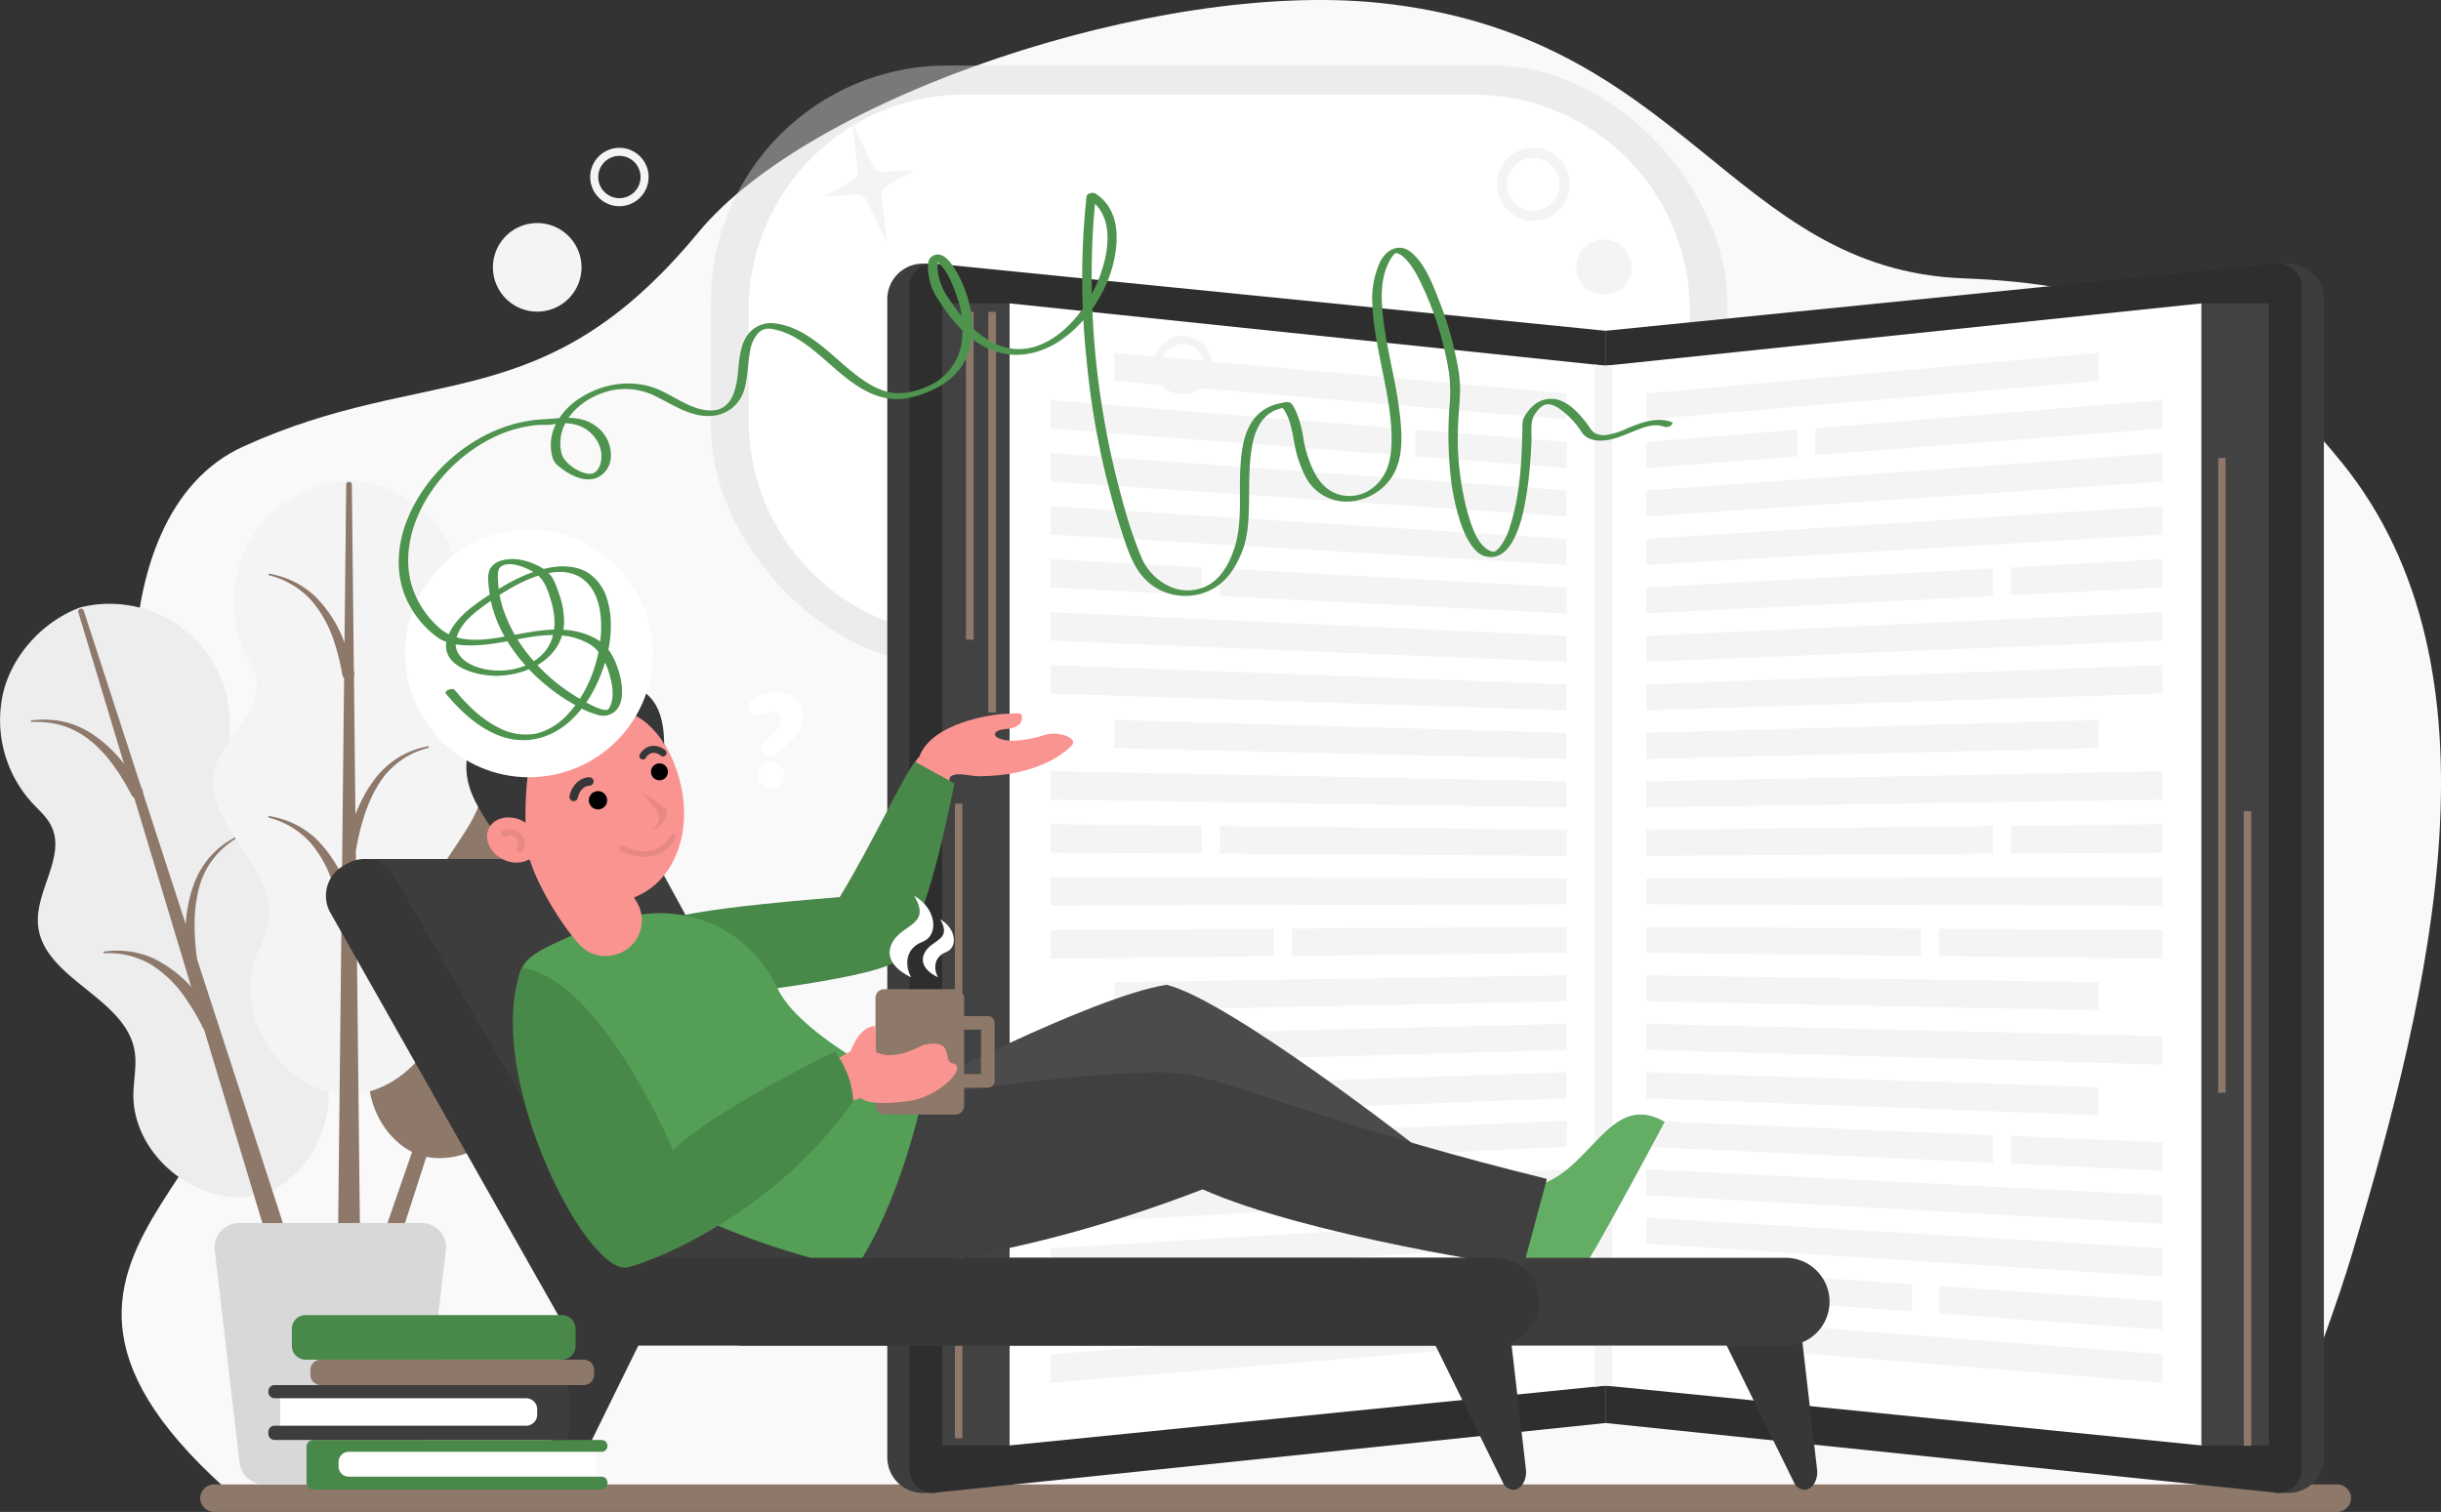 <svg xmlns="http://www.w3.org/2000/svg" width="694.842" height="430.508" viewBox="0 0 694.842 430.508">
  <rect x="0" y="0" width="694.842" height="430.508" fill="#333333" stroke="none"/>
  <g id="Group_286" data-name="Group 286" transform="translate(-84.97 -71.24)">
    <path id="Path_697" data-name="Path 697" d="M142.249,494.709c-79.78-71.982,33.593-92.1-5.138-152.918C111.179,301.07,104.983,217.851,147.66,198.4c52.634-23.988,85.308-7.348,129.569-60.974,31.937-38.694,130.566-71.763,193.443-65.4,87.466,8.856,100.474,76,166.8,78.477,40.669,1.518,74.725,11.668,107.727,52.612,47.4,58.806,25.3,149.724,2.879,224.827-8.255,27.646-25.012,67.418-25.012,67.418Z" transform="translate(6.521 0)" fill="#f9f9f9"/>
    <rect id="Rectangle_81" data-name="Rectangle 81" width="289.253" height="170.628" rx="67.168" transform="translate(287.384 89.894)" fill="#d8d8d8" opacity="0.42"/>
    <path id="Rectangle_82" data-name="Rectangle 82" d="M61.418,0H206.476a61.417,61.417,0,0,1,61.417,61.417v31.2a61.417,61.417,0,0,1-61.417,61.417H61.418A61.418,61.418,0,0,1,0,92.621v-31.2A61.418,61.418,0,0,1,61.418,0Z" transform="translate(298.064 98.189)" fill="#fff"/>
    <path id="Path_698" data-name="Path 698" d="M739.35,422.142h-604a4.037,4.037,0,0,1-4.141-3.924h0a4.037,4.037,0,0,1,4.141-3.924h604a4.037,4.037,0,0,1,4.141,3.924h0A4.037,4.037,0,0,1,739.35,422.142Z" transform="translate(10.731 79.605)" fill="#8d786a"/>
    <path id="Path_699" data-name="Path 699" d="M614.346,482.2h-3.607V132.162h3.607a10.121,10.121,0,0,1,10.121,10.121v329.8A10.121,10.121,0,0,1,614.346,482.2Z" transform="translate(122.004 14.137)" fill="#3d3d3d"/>
    <path id="Path_700" data-name="Path 700" d="M646.646,482.111,455.889,462.294V151.3l190.782-19.136a6.746,6.746,0,0,1,7.419,6.712V475.4A6.748,6.748,0,0,1,646.646,482.111Z" transform="translate(86.072 14.13)" fill="#2e2e2e"/>
    <path id="Path_701" data-name="Path 701" d="M625.585,141.356V466.543L457.885,449.7l-1.952-.195-.043-.005v-290.4l.043-.005,1.952-.2Z" transform="translate(86.072 16.27)" fill="#fff"/>
    <rect id="Rectangle_83" data-name="Rectangle 83" width="19.17" height="325.19" transform="translate(711.656 157.625)" fill="#424242"/>
    <rect id="Rectangle_84" data-name="Rectangle 84" width="2.121" height="180.731" transform="translate(716.391 201.64)" fill="#8d786a"/>
    <rect id="Rectangle_85" data-name="Rectangle 85" width="2.121" height="180.731" transform="translate(723.667 302.195)" fill="#8d786a"/>
    <g id="Group_255" data-name="Group 255" transform="translate(337.536 146.265)">
      <path id="Path_702" data-name="Path 702" d="M300.088,482.2H303.7V132.162h-3.607a10.121,10.121,0,0,0-10.121,10.121v329.8A10.121,10.121,0,0,0,300.088,482.2Z" transform="translate(-289.967 -132.128)" fill="#3d3d3d"/>
      <path id="Path_703" data-name="Path 703" d="M302.531,482.111l190.758-19.818V151.3L302.507,132.168a6.746,6.746,0,0,0-7.419,6.712V475.4A6.747,6.747,0,0,0,302.531,482.111Z" transform="translate(-288.779 -132.134)" fill="#2e2e2e"/>
      <path id="Path_704" data-name="Path 704" d="M487.919,159.106V449.5l-.041.005-3.154.314-166.5,16.719V141.356l166.636,17.431,3.016.315Z" transform="translate(-283.41 -129.994)" fill="#fff"/>
      <rect id="Rectangle_86" data-name="Rectangle 86" width="19.17" height="325.19" transform="translate(34.815 336.55) rotate(180)" fill="#424242"/>
      <rect id="Rectangle_87" data-name="Rectangle 87" width="2.121" height="180.731" transform="translate(19.257 153.789)" fill="#8d786a"/>
      <rect id="Rectangle_88" data-name="Rectangle 88" width="2.205" height="93.335" transform="translate(22.401 13.787)" fill="#8d786a"/>
      <rect id="Rectangle_89" data-name="Rectangle 89" width="2.205" height="114.062" transform="translate(28.756 13.787)" fill="#8d786a"/>
    </g>
    <path id="Path_705" data-name="Path 705" d="M458.471,155.613V446.421l-1.953-.194-3.154.314V155.5h.138l3.016.315Z" transform="translate(85.486 19.553)" fill="#f4f4f4"/>
    <g id="Group_256" data-name="Group 256" transform="translate(384.04 171.686)">
      <path id="Path_706" data-name="Path 706" d="M471.159,171.778l-128.768-10.99v-8.02l128.768,11.6Z" transform="translate(-324.305 -152.768)" fill="#f4f4f4"/>
      <path id="Path_707" data-name="Path 707" d="M474.566,194.008l-146.854-9.954v-8.105L474.566,186.6Z" transform="translate(-327.712 -147.389)" fill="#f4f4f4"/>
      <path id="Path_708" data-name="Path 708" d="M474.566,204.97l-146.854-8.665V188.2l146.854,9.357Z" transform="translate(-327.712 -144.546)" fill="#f4f4f4"/>
      <path id="Path_709" data-name="Path 709" d="M426.473,179.364,327.712,171.8V163.7l98.762,8.027Z" transform="translate(-327.712 -150.232)" fill="#f4f4f4"/>
      <path id="Path_710" data-name="Path 710" d="M455.067,181.461l-43.026-3.295v-7.616l43.026,3.5Z" transform="translate(-308.143 -148.641)" fill="#f4f4f4"/>
      <path id="Path_711" data-name="Path 711" d="M474.566,226.894l-146.854-6.086V212.7l146.854,6.778Z" transform="translate(-327.712 -138.86)" fill="#f4f4f4"/>
      <path id="Path_712" data-name="Path 712" d="M474.566,237.856l-146.854-4.8v-8.105l146.854,5.489Z" transform="translate(-327.712 -136.017)" fill="#f4f4f4"/>
      <path id="Path_713" data-name="Path 713" d="M474.566,259.78l-146.854-2.218v-8.105l146.854,2.91Z" transform="translate(-327.712 -130.331)" fill="#f4f4f4"/>
      <path id="Path_714" data-name="Path 714" d="M471.159,248.721l-128.768-3.075v-8.02l128.768,3.683Z" transform="translate(-324.305 -133.077)" fill="#f4f4f4"/>
      <path id="Path_715" data-name="Path 715" d="M474.566,315.257l-146.854,4.229v-8.105l146.854-3.538Z" transform="translate(-327.712 -116.783)" fill="#f4f4f4"/>
      <path id="Path_716" data-name="Path 716" d="M474.566,360.076l-146.854,9.387v-8.106l146.854-8.695Z" transform="translate(-327.712 -106.382)" fill="#f4f4f4"/>
      <path id="Path_717" data-name="Path 717" d="M474.566,382.486,327.712,394.451v-8.105l146.854-11.274Z" transform="translate(-327.712 -101.182)" fill="#f4f4f4"/>
      <path id="Path_718" data-name="Path 718" d="M474.566,348.871l-146.854,8.1v-8.106l146.854-7.405Z" transform="translate(-327.712 -108.982)" fill="#f4f4f4"/>
      <path id="Path_719" data-name="Path 719" d="M471.159,304.052l-128.768,2.577v-8.02l128.768-1.971Z" transform="translate(-324.305 -119.383)" fill="#f4f4f4"/>
      <path id="Path_720" data-name="Path 720" d="M471.159,326.461,342.392,331.3v-8.02l128.768-4.232Z" transform="translate(-324.305 -114.182)" fill="#f4f4f4"/>
      <path id="Path_721" data-name="Path 721" d="M366.8,210.477l98.762,4.96v-7.413L366.8,202.6Z" transform="translate(-318.641 -141.204)" fill="#f4f4f4"/>
      <path id="Path_722" data-name="Path 722" d="M327.712,208.557l43.026,2.161v-7.9l-43.026-2.364Z" transform="translate(-327.712 -141.703)" fill="#f4f4f4"/>
      <path id="Path_723" data-name="Path 723" d="M474.566,281.7l-146.854.362V273.96l146.854.331Z" transform="translate(-327.712 -124.645)" fill="#f4f4f4"/>
      <path id="Path_724" data-name="Path 724" d="M366.8,270.018l98.762.624V263.23L366.8,262.14Z" transform="translate(-318.641 -127.388)" fill="#f4f4f4"/>
      <path id="Path_725" data-name="Path 725" d="M327.712,269.814l43.026.272v-7.9l-43.026-.475Z" transform="translate(-327.712 -127.488)" fill="#f4f4f4"/>
      <path id="Path_726" data-name="Path 726" d="M366.8,342.242l98.762-4.579v-7.413L366.8,334.364Z" transform="translate(-318.641 -111.583)" fill="#f4f4f4"/>
      <path id="Path_727" data-name="Path 727" d="M327.712,343.66l43.026-1.995v-7.9l-43.026,1.792Z" transform="translate(-327.712 -110.768)" fill="#f4f4f4"/>
      <path id="Path_728" data-name="Path 728" d="M383.419,293.726l78.29-.88v-7.413l-78.29.511Z" transform="translate(-314.785 -121.983)" fill="#f4f4f4"/>
      <path id="Path_729" data-name="Path 729" d="M327.712,294.395l63.5-.713v-7.807l-63.5.414Z" transform="translate(-327.712 -121.88)" fill="#f4f4f4"/>
      <path id="Path_730" data-name="Path 730" d="M385.5,376.815l78.29-5.692v-7.4l-78.29,5.322Z" transform="translate(-314.302 -103.816)" fill="#f4f4f4"/>
      <path id="Path_731" data-name="Path 731" d="M327.712,380.89l63.5-4.617v-7.806l-63.5,4.318Z" transform="translate(-327.712 -102.715)" fill="#f4f4f4"/>
    </g>
    <g id="Group_257" data-name="Group 257" transform="translate(550.974 171.686)">
      <path id="Path_732" data-name="Path 732" d="M465.344,171.778l128.768-10.99v-8.02l-128.768,11.6Z" transform="translate(-462.709 -152.768)" fill="#f4f4f4"/>
      <path id="Path_733" data-name="Path 733" d="M465.344,194.008,612.2,184.054v-8.105L465.344,186.6Z" transform="translate(-462.709 -147.389)" fill="#f4f4f4"/>
      <path id="Path_734" data-name="Path 734" d="M465.344,204.97,612.2,196.306V188.2l-146.854,9.357Z" transform="translate(-462.709 -144.546)" fill="#f4f4f4"/>
      <path id="Path_735" data-name="Path 735" d="M504.378,179.364,603.14,171.8V163.7l-98.762,8.027Z" transform="translate(-453.651 -150.232)" fill="#f4f4f4"/>
      <path id="Path_736" data-name="Path 736" d="M465.287,181.461l43.026-3.295v-7.616l-43.026,3.5Z" transform="translate(-462.722 -148.641)" fill="#f4f4f4"/>
      <path id="Path_737" data-name="Path 737" d="M465.344,226.894,612.2,220.808V212.7l-146.854,6.778Z" transform="translate(-462.709 -138.86)" fill="#f4f4f4"/>
      <path id="Path_738" data-name="Path 738" d="M465.344,237.856l146.854-4.8v-8.105l-146.854,5.489Z" transform="translate(-462.709 -136.017)" fill="#f4f4f4"/>
      <path id="Path_739" data-name="Path 739" d="M465.344,259.78,612.2,257.562v-8.105l-146.854,2.91Z" transform="translate(-462.709 -130.331)" fill="#f4f4f4"/>
      <path id="Path_740" data-name="Path 740" d="M465.344,248.721l128.768-3.075v-8.02l-128.768,3.683Z" transform="translate(-462.709 -133.077)" fill="#f4f4f4"/>
      <path id="Path_741" data-name="Path 741" d="M465.344,315.257,612.2,319.486v-8.105l-146.854-3.538Z" transform="translate(-462.709 -116.783)" fill="#f4f4f4"/>
      <path id="Path_742" data-name="Path 742" d="M465.344,360.076,612.2,369.463v-8.106l-146.854-8.695Z" transform="translate(-462.709 -106.382)" fill="#f4f4f4"/>
      <path id="Path_743" data-name="Path 743" d="M465.344,382.486,612.2,394.451v-8.105L465.344,375.072Z" transform="translate(-462.709 -101.182)" fill="#f4f4f4"/>
      <path id="Path_744" data-name="Path 744" d="M465.344,348.871l146.854,8.1v-8.106l-146.854-7.405Z" transform="translate(-462.709 -108.982)" fill="#f4f4f4"/>
      <path id="Path_745" data-name="Path 745" d="M465.344,304.052l128.768,2.577v-8.02l-128.768-1.971Z" transform="translate(-462.709 -119.383)" fill="#f4f4f4"/>
      <path id="Path_746" data-name="Path 746" d="M465.344,326.461,594.111,331.3v-8.02l-128.768-4.232Z" transform="translate(-462.709 -114.182)" fill="#f4f4f4"/>
      <path id="Path_747" data-name="Path 747" d="M564.048,210.477l-98.762,4.96v-7.413l98.762-5.425Z" transform="translate(-462.722 -141.204)" fill="#f4f4f4"/>
      <path id="Path_748" data-name="Path 748" d="M592.642,208.557l-43.026,2.161v-7.9l43.026-2.364Z" transform="translate(-443.153 -141.703)" fill="#f4f4f4"/>
      <path id="Path_749" data-name="Path 749" d="M465.344,281.7l146.854.362V273.96l-146.854.331Z" transform="translate(-462.709 -124.645)" fill="#f4f4f4"/>
      <path id="Path_750" data-name="Path 750" d="M564.048,270.018l-98.762.624V263.23l98.762-1.09Z" transform="translate(-462.722 -127.388)" fill="#f4f4f4"/>
      <path id="Path_751" data-name="Path 751" d="M592.642,269.814l-43.026.272v-7.9l43.026-.475Z" transform="translate(-443.153 -127.488)" fill="#f4f4f4"/>
      <path id="Path_752" data-name="Path 752" d="M564.048,342.242l-98.762-4.579v-7.413l98.762,4.113Z" transform="translate(-462.722 -111.583)" fill="#f4f4f4"/>
      <path id="Path_753" data-name="Path 753" d="M592.642,343.66l-43.026-1.995v-7.9l43.026,1.792Z" transform="translate(-443.153 -110.768)" fill="#f4f4f4"/>
      <path id="Path_754" data-name="Path 754" d="M543.577,293.726l-78.29-.88v-7.413l78.29.511Z" transform="translate(-462.722 -121.983)" fill="#f4f4f4"/>
      <path id="Path_755" data-name="Path 755" d="M596.5,294.395l-63.5-.713v-7.807l63.5.414Z" transform="translate(-447.009 -121.88)" fill="#f4f4f4"/>
      <path id="Path_756" data-name="Path 756" d="M541.5,376.815l-78.29-5.692v-7.4l78.29,5.322Z" transform="translate(-463.205 -103.816)" fill="#f4f4f4"/>
      <path id="Path_757" data-name="Path 757" d="M596.5,380.89,533,376.274v-7.806l63.5,4.318Z" transform="translate(-447.009 -102.715)" fill="#f4f4f4"/>
    </g>
    <path id="Path_758" data-name="Path 758" d="M166.4,324.479c-6.53-14.075,9.89-31.816,2.058-45.21-4.864-8.32-17.649-11.351-19.073-20.882-.424-2.84.336-5.7.737-8.546a34.277,34.277,0,0,0-42.346-38.02l0,0-.039.016a.259.259,0,0,0-.042.01v0c-10.463,3.931-19.245,13.453-21.831,24.324a34.9,34.9,0,0,0,8.2,31.224c1.952,2.107,4.207,4.025,5.479,6.6,4.265,8.64-4.506,18.423-3.757,28.03,1.206,15.468,24.812,20.678,27.476,35.964.7,4.031-.24,8.15-.322,12.242-.356,17.863,19.05,33.2,36.348,28.72l.886-.278c16.762-6.187,23.957-29.85,13.476-44.322C171.243,331.037,168.121,328.192,166.4,324.479Z" transform="translate(0 32.39)" fill="#ededed"/>
    <g id="Group_258" data-name="Group 258" transform="translate(93.762 244.558)">
      <path id="Path_759" data-name="Path 759" d="M104.612,212.469l67.9,208.858a3.189,3.189,0,1,1-6.065,1.971l-.021-.065L103.079,212.949a.8.8,0,0,1,1.533-.479Z" transform="translate(-89.567 -211.915)" fill="#8d786a"/>
      <path id="Path_760" data-name="Path 760" d="M109.049,291.217a25.161,25.161,0,0,1,14.4,2.079,36.009,36.009,0,0,1,11.56,9.292,70.179,70.179,0,0,1,5.842,7.961,2.167,2.167,0,1,1-3.759,2.146l0-.007a66.436,66.436,0,0,0-4.729-8.034,33.466,33.466,0,0,0-9.81-9.675,24.027,24.027,0,0,0-13.469-3.307.228.228,0,0,1-.233-.224A.232.232,0,0,1,109.049,291.217Z" transform="translate(-88.221 -193.569)" fill="#8d786a"/>
      <path id="Path_761" data-name="Path 761" d="M92.311,237.752c6.709-.695,12.516.41,18.549,4.79,5.2,3.761,9.447,9.3,12.855,14.766a1.71,1.71,0,1,1-2.9,1.809c-.022-.036-.043-.073-.064-.11l0-.01c-2.8-5.377-6.423-10.982-11.081-14.932-5.379-4.58-10.8-6.027-17.323-5.858a.228.228,0,0,1-.031-.455Z" transform="translate(-92.106 -205.964)" fill="#8d786a"/>
      <path id="Path_762" data-name="Path 762" d="M142.049,265.229a23.047,23.047,0,0,0-10.564,14.815,40.823,40.823,0,0,0-1.051,9.237,71.774,71.774,0,0,0,.6,9.345v0a1.6,1.6,0,1,1-3.166.4c0-.037-.009-.078-.011-.113a74.359,74.359,0,0,1,.075-9.746,42.959,42.959,0,0,1,1.8-9.619,25.837,25.837,0,0,1,4.571-8.642,24.953,24.953,0,0,1,7.512-6.069.228.228,0,0,1,.234.391Z" transform="translate(-83.838 -199.641)" fill="#8d786a"/>
    </g>
    <path id="Path_763" data-name="Path 763" d="M180.16,319.915c5.41-11.111-7.4-25.482-.966-36.033,4-6.552,14.223-8.776,15.5-16.344.379-2.255-.184-4.546-.46-6.816a27.3,27.3,0,0,1,34.285-29.646l0,0,.031.014.033.009v0c8.273,3.286,15.125,11,17.022,19.694a27.793,27.793,0,0,1-6.993,24.741c-1.584,1.65-3.41,3.143-4.461,5.175-3.525,6.817,3.314,14.738,2.575,22.376-1.19,12.3-20.066,16.1-22.413,28.23-.62,3.2.07,6.493.074,9.753.017,14.23-15.664,26.153-29.372,22.33l-.7-.234c-13.256-5.177-18.634-24.127-10.072-35.494C176.2,325.065,178.732,322.846,180.16,319.915Z" transform="translate(19.755 36.876)" fill="#8d786a"/>
    <g id="Group_259" data-name="Group 259" transform="translate(190.121 268.225)">
      <path id="Path_764" data-name="Path 764" d="M227.633,231.554,170.456,396.861a2.54,2.54,0,0,0,4.8,1.661l.019-.053,53.571-166.509a.639.639,0,0,0-1.212-.405Z" transform="translate(-170.316 -231.124)" fill="#8d786a"/>
      <path id="Path_765" data-name="Path 765" d="M216.806,294.207a20.051,20.051,0,0,0-11.5,1.439,28.7,28.7,0,0,0-9.344,7.228,56,56,0,0,0-4.77,6.253,1.726,1.726,0,0,0,2.873,1.913,1.663,1.663,0,0,0,.087-.148l0-.006a52.843,52.843,0,0,1,3.885-6.328A26.649,26.649,0,0,1,206,297a19.132,19.132,0,0,1,10.774-2.432.181.181,0,0,0,.031-.361Z" transform="translate(-165.538 -216.545)" fill="#8d786a"/>
      <path id="Path_766" data-name="Path 766" d="M230.858,251.88a20,20,0,0,0-11.433,1.561c-5.835,2.718-10.36,8.148-13.864,13.545a1.362,1.362,0,1,0,2.336,1.4l0-.007c2.905-5.331,6.779-10.828,12.091-13.822a19.213,19.213,0,0,1,10.836-2.311.181.181,0,0,0,.031-.361Z" transform="translate(-162.189 -226.357)" fill="#8d786a"/>
      <path id="Path_767" data-name="Path 767" d="M188.168,273.049a19.26,19.26,0,0,1,5.353,5.173c2.808,4.1,3.568,9.206,3.537,14.153a56.835,56.835,0,0,1-.615,7.432v0a1.271,1.271,0,1,0,2.516.362c0-.03.007-.062.01-.091a59.531,59.531,0,0,0,.086-7.762c-.343-5.231-1.549-10.551-4.8-14.634a19.9,19.9,0,0,0-5.89-4.944.182.182,0,0,0-.193.308Z" transform="translate(-166.192 -221.472)" fill="#8d786a"/>
    </g>
    <path id="Path_768" data-name="Path 768" d="M195.266,307.323c-2.025-15.385,18.945-27.408,15.473-42.53-2.156-9.393-13.45-16.107-11.961-25.628.444-2.836,2.024-5.341,3.256-7.934a34.279,34.279,0,0,0-29.051-48.937v-.006l-.042,0-.043,0v.006c-11.16.625-22.386,7.087-28.1,16.691a34.9,34.9,0,0,0-1.507,32.246c1.232,2.593,2.813,5.1,3.256,7.934,1.49,9.521-9.8,16.235-11.961,25.628-3.472,15.122,17.5,27.146,15.473,42.53-.535,4.057-2.665,7.705-3.966,11.586-5.677,16.942,8.261,37.374,26.106,38.27h.928c17.846-.9,31.782-21.328,26.1-38.27C197.931,315.028,195.8,311.38,195.266,307.323Z" transform="translate(11.423 25.768)" fill="#f4f4f4"/>
    <g id="Group_260" data-name="Group 260" transform="translate(161.356 208.437)">
      <path id="Path_769" data-name="Path 769" d="M167.013,183.39,169.4,403a3.189,3.189,0,1,1-6.377.068V403l2.385-219.607a.8.8,0,0,1,1.605,0Z" transform="translate(-143.244 -182.597)" fill="#8d786a"/>
      <path id="Path_770" data-name="Path 770" d="M147.242,259.851a25.167,25.167,0,0,1,13.119,6.286,36.025,36.025,0,0,1,8.256,12.322,70.4,70.4,0,0,1,3.2,9.344,2.167,2.167,0,1,1-4.228.925v-.009a66.483,66.483,0,0,0-2.112-9.08A33.459,33.459,0,0,0,159,267.473a24.017,24.017,0,0,0-11.865-7.179.228.228,0,0,1,.106-.444Z" transform="translate(-146.969 -164.671)" fill="#8d786a"/>
      <path id="Path_771" data-name="Path 771" d="M147.242,203.836a25.093,25.093,0,0,1,13,6.405,35.726,35.726,0,0,1,8.058,12.322,69.728,69.728,0,0,1,3.072,9.32,1.71,1.71,0,0,1-3.311.859c-.011-.042-.02-.084-.027-.126l0-.01a66.776,66.776,0,0,0-2.236-9.1,33.7,33.7,0,0,0-6.669-12.165,24.132,24.132,0,0,0-11.987-7.06.228.228,0,0,1,.106-.442Z" transform="translate(-146.969 -177.67)" fill="#8d786a"/>
      <path id="Path_772" data-name="Path 772" d="M188.379,244.168a23.044,23.044,0,0,0-14.509,10.983c-3.138,5.186-4.9,11.633-5.984,17.6v0a1.6,1.6,0,0,1-3.141-.569c.006-.037.016-.076.025-.112,1.579-6.163,3.9-12.727,7.575-17.918a25.842,25.842,0,0,1,6.945-6.881,24.963,24.963,0,0,1,8.982-3.547.228.228,0,0,1,.107.442Z" transform="translate(-142.85 -168.413)" fill="#8d786a"/>
    </g>
    <path id="Vector_23" data-name="Vector 23" d="M193.585,353.885H141.378a6.954,6.954,0,0,0-6.773,7.864l7.036,60.3a6.9,6.9,0,0,0,6.771,6.187h38.136a6.9,6.9,0,0,0,6.773-6.187l7.036-60.3A6.954,6.954,0,0,0,193.585,353.885Z" transform="translate(11.506 65.588)" fill="#d8d8d8"/>
    <path id="Path_773" data-name="Path 773" d="M439.306,349.406c17-2.492,21.979-27.953,38.274-18.512-17.654,33.257-24.864,44.765-24.864,44.765-3.807-2.045-14.419-4.119-17.574-6.748Z" transform="translate(81.257 59.768)" fill="#64ad64"/>
    <path id="Path_774" data-name="Path 774" d="M478.775,371.763,504.2,423.5a3.514,3.514,0,0,0,3.019,2.207h0c2.241,0,3.952-2.76,3.6-5.81l-5.536-48.129Z" transform="translate(91.382 69.736)" fill="#373737"/>
    <path id="Path_775" data-name="Path 775" d="M555.763,386.937H259.021a12.506,12.506,0,0,1-12.505-12.505h0a12.506,12.506,0,0,1,12.505-12.505H555.763a12.5,12.5,0,0,1,12.505,12.505h0A12.506,12.506,0,0,1,555.763,386.937Z" transform="translate(37.487 67.454)" fill="#3d3d3d"/>
    <path id="Path_776" data-name="Path 776" d="M314.949,384.988,254.618,274.516a9.04,9.04,0,0,0-9.434-4.738H168.473L235.652,398.6h64.907a8.781,8.781,0,0,0,9.813.409l1.21-.738A10.033,10.033,0,0,0,314.949,384.988Z" transform="translate(19.377 46.042)" fill="#3d3d3d"/>
    <g id="Group_268" data-name="Group 268" transform="translate(271.928 274.349)">
      <g id="Group_263" data-name="Group 263" transform="translate(0 12.271)">
        <g id="Group_262" data-name="Group 262">
          <g id="Group_261" data-name="Group 261">
            <path id="Path_777" data-name="Path 777" d="M320.174,251.956l-8.706-5.9c-2.846,2.8-13.583,25.258-22.683,40.089-17.41,1.456-44.176,7.3-48.692,11.169,0,0-6.712,4.694-1.212,13.018,4.91,7.428,15.9,3.736,15.9,3.736s46.747-10.925,50.636-16.5C313.587,285.844,318.6,259.392,320.174,251.956Z" transform="translate(-236.716 -246.054)" fill="#fa9490"/>
          </g>
        </g>
      </g>
      <g id="Group_267" data-name="Group 267" transform="translate(74.753)">
        <g id="Group_266" data-name="Group 266">
          <g id="Group_265" data-name="Group 265">
            <g id="Group_264" data-name="Group 264">
              <path id="Path_778" data-name="Path 778" d="M314.568,254.019c-3.46.035-7.639-1.886-9.125,1.14l-8.054-6.793c3.736-9.955,21.928-12.01,23.345-12.062,3.684-.137,5.406-.429,5.667.075s1,3.817-4.359,4.187c-6.718.463-2.555,6.027,11.251,1.631,3.456-1.1,9.757.874,7.322,3.237C337.933,248.035,330.309,253.856,314.568,254.019Z" transform="translate(-297.389 -236.094)" fill="#fa9490"/>
            </g>
          </g>
        </g>
      </g>
    </g>
    <g id="Group_271" data-name="Group 271" transform="translate(271.382 288.171)">
      <g id="Group_270" data-name="Group 270">
        <g id="Group_269" data-name="Group 269">
          <path id="Path_779" data-name="Path 779" d="M321.559,253.446l-11.169-6.133c-2.846,2.8-12.4,23.707-21.5,38.537.684-.064-46.051,3.314-50.833,7.2,0,0-4.571,8.661.929,16.985,4.91,7.428,15.9,3.736,15.9,3.736s47.164-4.961,51.052-10.538C314.108,291.517,319.986,260.882,321.559,253.446Z" transform="translate(-236.273 -247.313)" fill="#488949"/>
        </g>
      </g>
    </g>
    <path id="Path_780" data-name="Path 780" d="M295.822,329.231s51.9-27.117,72.969-30.4c17.888,4.4,71.487,46.35,71.487,46.35l-147.368-.52Z" transform="translate(48.253 52.812)" fill="#4b4b4b"/>
    <path id="Path_781" data-name="Path 781" d="M278.77,329.433s83.872-14.117,101.9-9.381c18.614,4.892,45.461,15.983,99.658,29.363L473.557,374.6s-60.9-8.765-91.226-22.22c-59.77,23.039-99.319,22.6-99.319,22.6Z" transform="translate(44.971 57.511)" fill="#404040"/>
    <path id="Path_782" data-name="Path 782" d="M219.291,288.94c-11.065,5.034-17.555,7.343-13.3,20.765s7.376,53.834,94.593,73.914c13.1-19.082,19.293-49.294,19.293-49.294s-34.123-15.747-41.247-30.4-19.353-20.78-31.306-21.577C236.265,281.616,224.038,286.78,219.291,288.94Z" transform="translate(27.777 48.972)" fill="#549f55"/>
    <path id="Path_783" data-name="Path 783" d="M203.793,270.941c7.336,16.023,23.484,24.34,36.068,18.578s16.838-23.421,9.5-39.443S225.88,225.735,213.3,231.5,196.457,254.918,203.793,270.941Z" transform="translate(26.739 36.764)" fill="#fa9490"/>
    <path id="Path_784" data-name="Path 784" d="M235.88,251.537a2.408,2.408,0,1,0,.439-3.376A2.407,2.407,0,0,0,235.88,251.537Z" transform="translate(34.903 40.938)"/>
    <path id="Path_785" data-name="Path 785" d="M221.564,258.274a2.605,2.605,0,1,0,.473-3.653A2.606,2.606,0,0,0,221.564,258.274Z" transform="translate(31.571 42.428)"/>
    <path id="Path_786" data-name="Path 786" d="M232.975,254.065c3.376,2.4,7.589,5.3,7.589,5.3s.233,3.915-4.263,5.837c1.584-1.583,2.94-3.653,1.1-5.879S232.975,254.065,232.975,254.065Z" transform="translate(34.344 42.424)" fill="#e68884"/>
    <g id="Group_272" data-name="Group 272" transform="translate(247.069 292.552)">
      <path id="Path_787" data-name="Path 787" d="M217.79,257.685a1.212,1.212,0,0,1-.419-.054,1.235,1.235,0,0,1-.807-1.435c.361-1.8,1.965-5.133,5.576-5.325a1.2,1.2,0,0,1,1.263,1.275,1.224,1.224,0,0,1-1.156,1.125c-2.691.16-3.33,3.4-3.336,3.436A1.2,1.2,0,0,1,217.79,257.685Z" transform="translate(-216.538 -250.869)" fill="#373737"/>
    </g>
    <g id="Group_273" data-name="Group 273" transform="translate(266.969 283.589)">
      <path id="Path_788" data-name="Path 788" d="M233.74,247.518a1,1,0,0,1-.935-1.464,4.94,4.94,0,0,1,2.973-2.351,5.111,5.111,0,0,1,4.2,1.1,1.021,1.021,0,0,1,.354,1.246,1,1,0,0,1-1.5.4,3.259,3.259,0,0,0-2.6-.791,2.888,2.888,0,0,0-1.658,1.331A1,1,0,0,1,233.74,247.518Z" transform="translate(-232.69 -243.595)" fill="#373737"/>
    </g>
    <path id="Path_789" data-name="Path 789" d="M194.285,261.872c-6.3-15.478,8.452-26.525,8.452-26.525s-3.63-.148-4.31-5.2a13.369,13.369,0,0,0,8.4-.59c17.643-7.378,30.013-7.894,30.387-.208.133,2.735,11.9.283,11.8,18.731.007-1.3-5.571-8.3-9.612-8.856s.806,4.252-7.507,5.809c-8.389,1.571-14.7-.176-19.624,4.837-3.834,4.35-2.905,30.815-1.52,30.531C205.926,281.387,197.052,268.673,194.285,261.872Z" transform="translate(25.003 35.401)" fill="#373737"/>
    <g id="Group_275" data-name="Group 275" transform="translate(223.598 303.986)">
      <path id="Path_790" data-name="Path 790" d="M207.485,261.093c3.707,1.851,5.485,5.81,3.97,8.845s-5.748,3.993-9.455,2.141-5.485-5.81-3.971-8.845S203.778,259.241,207.485,261.093Z" transform="translate(-197.488 -260.15)" fill="#fa9490"/>
      <g id="Group_274" data-name="Group 274" transform="translate(3.991 3.328)">
        <path id="Path_791" data-name="Path 791" d="M206.615,269.338a.882.882,0,0,0,.261-.324,4.094,4.094,0,0,0-.679-4.985,4.371,4.371,0,0,0-4.952-.7.937.937,0,0,0-.466,1.127.907.907,0,0,0,1.3.482,2.584,2.584,0,0,1,2.882.419,2.306,2.306,0,0,1,.3,2.841.937.937,0,0,0,.285,1.173A.906.906,0,0,0,206.615,269.338Z" transform="translate(-200.728 -262.851)" fill="#e68884"/>
      </g>
    </g>
    <g id="Group_276" data-name="Group 276" transform="translate(261.288 308.836)">
      <path id="Path_792" data-name="Path 792" d="M232.945,270.279a18.224,18.224,0,0,1-4.374-1.469.832.832,0,0,1-.435-1.047.8.8,0,0,1,1.083-.419c3.405,1.613,6.407,1.973,8.918,1.071a8.359,8.359,0,0,0,4.428-3.867.8.8,0,0,1,1.453.673,9.843,9.843,0,0,1-5.31,4.692A10.817,10.817,0,0,1,232.945,270.279Z" transform="translate(-228.08 -264.086)" fill="#e68884"/>
    </g>
    <path id="Path_793" data-name="Path 793" d="M207.192,269.047c1.064,5.341,7.453,17.491,14.247,25.147a10.028,10.028,0,0,0,10.339,2.966c.131-.039.26-.078.387-.118a10.092,10.092,0,0,0,5.773-14.733,9.82,9.82,0,0,1-1.561-3.781C229.559,276.343,207.192,269.047,207.192,269.047Z" transform="translate(28.361 45.901)" fill="#fa9490"/>
    <path id="Path_794" data-name="Path 794" d="M227.763,402.089l-66.17-116.933a9.833,9.833,0,0,1,3.6-13.433l1.089-.63a9.832,9.832,0,0,1,13.432,3.6l65.323,113.142a9.833,9.833,0,0,1-3.6,13.432l-1.09.63C235.646,404.612,230.479,406.791,227.763,402.089Z" transform="translate(17.474 46.07)" fill="#373737"/>
    <path id="Path_795" data-name="Path 795" d="M480.7,386.937H226.623a12.506,12.506,0,0,1-12.505-12.505h0a12.5,12.5,0,0,1,12.505-12.505H480.7A12.5,12.5,0,0,1,493.2,374.431h0A12.506,12.506,0,0,1,480.7,386.937Z" transform="translate(29.969 67.454)" fill="#373737"/>
    <path id="Path_796" data-name="Path 796" d="M243.627,371.763,218.2,423.5a3.517,3.517,0,0,1-3.02,2.207h0c-2.241,0-3.952-2.76-3.6-5.81l5.536-48.129Z" transform="translate(29.369 69.736)" fill="#373737"/>
    <path id="Path_797" data-name="Path 797" d="M411.507,371.763,436.933,423.5a3.514,3.514,0,0,0,3.019,2.207h0c2.241,0,3.952-2.76,3.6-5.81l-5.536-48.129Z" transform="translate(75.773 69.736)" fill="#373737"/>
    <g id="Group_278" data-name="Group 278" transform="translate(334.179 352.901)">
      <g id="Group_277" data-name="Group 277" transform="translate(23.303 7.646)">
        <path id="Path_798" data-name="Path 798" d="M314.822,326.456H308.1a1.942,1.942,0,0,1,0-3.883h4.784V309.941H308.1a1.942,1.942,0,1,1,0-3.883h6.725A1.942,1.942,0,0,1,316.765,308v16.514A1.942,1.942,0,0,1,314.822,326.456Z" transform="translate(-306.156 -306.058)" fill="#8d786a"/>
      </g>
      <rect id="Rectangle_90" data-name="Rectangle 90" width="25.245" height="35.691" rx="2.467" transform="translate(0)" fill="#8d786a"/>
    </g>
    <path id="Path_799" data-name="Path 799" d="M277.359,318.4l5.1-2.84s2.29-7.174,7.076-7.174l.165,7.3s3.938,3.166,13.495-1.975c9.29-1.922,5.223,4.757,8.281,5.294,4.513.791-3.463,9.552-12.726,10.756-11.987,1.556-13.363-.915-13.363-.915l-6.806,2.249Z" transform="translate(44.644 55.03)" fill="#fa9490"/>
    <path id="c" d="M249.045,346.827c12.2-11.723,46.065-28.044,46.065-28.044a25.248,25.248,0,0,1,5.257,14.023c-19.841,28.667-51.194,43.843-64.033,47.354-11.721,3.2-41.748-55.644-30.322-85.258h0C228.6,298.092,249.045,346.827,249.045,346.827Z" transform="translate(27.496 51.901)" fill="#488949"/>
    <path id="Path_800" data-name="Path 800" d="M296.637,301.46s-8.159-3.31-5.634-9.3,11.706-5.2,6.484-13.88c6.3,3.471,7.243,11.2,2.352,13.1S294.7,298.061,296.637,301.46Z" transform="translate(47.697 48.043)" fill="#fff"/>
    <path id="Path_801" data-name="Path 801" d="M302.528,300.2s-5.8-2.354-4.007-6.615,8.324-3.7,4.61-9.87c4.477,2.469,5.151,7.966,1.673,9.313S301.148,297.782,302.528,300.2Z" transform="translate(49.474 49.305)" fill="#fff"/>
    <circle id="Ellipse_20" data-name="Ellipse 20" cx="35.256" cy="35.256" r="35.256" transform="translate(194.068 229.639) rotate(-11.31)" fill="#fff"/>
    <g id="Group_279" data-name="Group 279" transform="translate(198.463 126.166)">
      <path id="Path_802" data-name="Path 802" d="M190.536,258.414c6.306,7.646,15.4,15.16,25.988,12.791,8.047-1.8,13.827-8.717,17.122-15.908,3.235-7.063,5.088-15.792,2.873-23.429a13.541,13.541,0,0,0-5.351-7.748c-3.173-2.075-7.2-2.272-10.838-1.642-5.914,1.025-11.415,3.919-16.413,7.132-4.774,3.069-10.713,6.9-12.811,12.493-3.139,8.366,8.044,11.356,14.112,11.214,8.969-.207,18.746-5.224,18.945-15.257a23.667,23.667,0,0,0-1.715-8.833,17.864,17.864,0,0,0-1.892-4.257,10.762,10.762,0,0,0-3.807-2.98c-3.03-1.552-6.923-2.473-10.275-1.522a5.4,5.4,0,0,0-3.319,2.3c-.93,1.64-.55,4.118-.37,5.9,1.161,11.443,8.86,21.693,17.745,28.524a51.833,51.833,0,0,0,6.9,4.507,25.389,25.389,0,0,0,6.744,2.873,5.106,5.106,0,0,0,6.028-3.546c.97-3.094.261-6.807-.738-9.8-1.041-3.111-2.765-6.361-5.655-8.107-9.4-5.677-20.17-1.708-30.167-.4-5.267.689-10.91.655-15.045-3.085a26.65,26.65,0,0,1-7.519-11.146c-2.765-8.2-.827-17.135,3.334-24.508a45.693,45.693,0,0,1,19.523-18.475,35.569,35.569,0,0,1,13.081-3.614c1.029-.069,2.069.022,3.092-.053,1.069-.079,2.123-.352,3.2-.408a13.32,13.32,0,0,1,4.922.611c4.43,1.5,7.718,6.482,6.192,11.157-.524,1.608-1.6,2.762-3.225,2.611-2.938-.275-7.153-3.115-7.79-5.967-2.051-9.184,6.479-16.291,14.706-17.871a19.367,19.367,0,0,1,12.758,2.087c4.631,2.317,9.456,5.536,14.856,5.273a10.262,10.262,0,0,0,9.492-6.8c1.337-3.793,1.094-7.936,1.923-11.838a9.579,9.579,0,0,1,2.411-5.088c1.657-1.572,3.463-1.2,5.527-.647,4.359,1.158,8.093,3.982,11.5,6.828,6.383,5.338,12.969,12.488,21.895,12.741,3.718.106,8-1.313,11.307-2.956a19.678,19.678,0,0,0,6.89-5.484c6.23-8.044,3.775-20.214-1.1-28.305-1.265-2.1-3.761-5.81-6.673-3.89-1.164.769-1.2,2.208-1.147,3.467a21.584,21.584,0,0,0,.466,3.381,16.791,16.791,0,0,0,2.651,5.749c4.066,6.439,9.685,12.833,17.329,14.846,5.776,1.522,11.851.012,16.784-3.185,9.64-6.248,16.794-18.839,16.452-30.428-.139-4.72-1.953-9.26-6.131-11.769-.582-.35-2.315,0-2.412.827a216.858,216.858,0,0,0,.026,46.753,228.325,228.325,0,0,0,9.746,48.031c1.969,6.038,3.782,12.513,9.3,16.279a16.248,16.248,0,0,0,14.5,1.783c5.452-1.924,8.435-6.187,10.562-11.319,1.825-4.4,2-9.229,2.1-13.934.126-5.794-.139-11.735,1.084-17.436,1.1-5.13,3.777-9.372,9.348-9.976l-1.071-.238c2.311,2.893,2.847,6.584,3.5,10.121a34.254,34.254,0,0,0,3.147,9.628,13.065,13.065,0,0,0,11.526,7.244,15.685,15.685,0,0,0,12.465-6.059c4.281-5.553,3.6-13.323,2.793-19.874-1.061-8.624-3.463-17.02-4.517-25.645-.711-5.83-1.079-12.369,2.12-17.61a6.466,6.466,0,0,1,1.056-1.333c.052-.049.391-.306.278-.209.09-.076.11-.041.041-.048a4.385,4.385,0,0,1,2.334,1.258c2.451,2.282,4.045,5.529,5.431,8.521a92.3,92.3,0,0,1,7.39,24.286,44.842,44.842,0,0,1,.1,10.185,110.861,110.861,0,0,0,.259,18.146,64.817,64.817,0,0,0,2.757,13.841c.955,2.883,2.2,5.972,4.3,8.228a5.793,5.793,0,0,0,5.642,1.993c2.5-.585,4.188-2.654,5.324-4.837,2.025-3.895,2.957-8.352,3.655-12.649.531-3.272.881-6.574,1.129-9.88q.209-2.794.323-5.593c.09-2.152-.376-5.143.664-7.054.694-1.274,1.874-2.909,3.366-3.293,1.271-.329,2.672.378,3.722,1.03a24.215,24.215,0,0,1,6.344,6.526,5.058,5.058,0,0,0,2.8,2.287,9.24,9.24,0,0,0,3.8.379c2.913-.265,5.64-1.5,8.321-2.582,2.706-1.093,5.759-2.39,8.683-1.36a2.181,2.181,0,0,0,1.907-.24c.294-.208.872-.861.225-1.089-4.2-1.48-8.385.1-12.3,1.7a22.941,22.941,0,0,1-6.288,2.016,5.451,5.451,0,0,1-3.175-.537c-.982-.569-1.572-1.784-2.26-2.675-2.336-3.023-5.544-6.7-9.625-7.063a7.541,7.541,0,0,0-5.139,1.48,10.212,10.212,0,0,0-2.139,2.2,9.769,9.769,0,0,0-1.2,1.934,6.319,6.319,0,0,0-.269,2.4c-.2,9.361-.627,19.24-3.54,28.221a16.554,16.554,0,0,1-3.184,6.258,5.878,5.878,0,0,1-.723.657,2.292,2.292,0,0,1-.508.293c-.2.076-.112.1-.414.052a3.514,3.514,0,0,1-.689-.17c-3.764-1.5-5.48-7.273-6.5-10.718a80.99,80.99,0,0,1-2.824-23.659c.036-3.78.541-7.532.625-11.3a36.517,36.517,0,0,0-.708-7.161,98.942,98.942,0,0,0-5.33-18.631c-1.8-4.6-3.976-10.375-7.923-13.607-3.437-2.816-7.21-.679-8.889,2.914a24.9,24.9,0,0,0-2.117,11.924c.288,6.6,1.689,13.077,2.99,19.532,1.316,6.521,2.608,13.145,2.465,19.829-.1,4.747-1.153,9.317-4.91,12.527a10.8,10.8,0,0,1-9.755,2.332c-4.188-1.114-6.55-4.4-8.153-8.194a35.768,35.768,0,0,1-2.269-7.724,30.36,30.36,0,0,0-1.99-7.56c-.375-.8-.975-2.274-1.747-2.72-.755-.436-1.965-.063-2.767.1a13.851,13.851,0,0,0-4.6,1.785c-5.842,3.669-6.61,11.4-6.891,17.654-.324,7.214.627,15.121-1.738,22.07-1.312,3.854-3.235,7.683-6.762,9.946a12.161,12.161,0,0,1-10.805,1.055,15.944,15.944,0,0,1-8.858-8.676,126.214,126.214,0,0,1-5.337-16.02,239.108,239.108,0,0,1-8.677-71.248c.156-5.279.517-10.551,1.133-15.8l-2.412.827c9.578,5.75,5.079,20.553.773,28.162-5.393,9.529-15.983,18.725-27.381,13.152a27.794,27.794,0,0,1-8.526-6.843,49.207,49.207,0,0,1-4.146-5.513,17.63,17.63,0,0,1-2.932-5.972,12.909,12.909,0,0,1-.378-5.27c.027-.127.207-.391.19-.42.108.179-.773.272-1.045.384-.148.06-.08-.087.1.069.2.172.336.2.521.347,2.7,2.136,4.294,6.118,5.394,9.25a27.78,27.78,0,0,1,1.466,14.553,16.19,16.19,0,0,1-9.944,11.883c-3.643,1.522-7.623,2.4-11.483,1.275-4.074-1.183-7.58-3.863-10.785-6.543-6.213-5.194-12.428-11.856-20.914-12.834a8.27,8.27,0,0,0-8.616,4.888c-1.578,3.4-1.52,7.313-2.038,10.96-.591,4.172-2.154,8.813-7.178,8.957-5.3.153-10.142-3.679-14.765-5.767-7.495-3.386-16.342-2.1-23.1,2.455a18.474,18.474,0,0,0-7.126,8.441,13.176,13.176,0,0,0-.83,5.695,13.8,13.8,0,0,0,.5,2.776,4.709,4.709,0,0,0,1.819,2.342c3.488,3,9.46,5.787,13.145,1.433,2.686-3.175,1.72-8.167-.749-11.156a11.616,11.616,0,0,0-6.644-3.811,18.372,18.372,0,0,0-5.011-.277c-2.043.142-4.069.307-6.116.448-16.639,1.151-32.272,13.773-38.121,29.19-2.794,7.369-3.115,15.728.485,22.887a27.581,27.581,0,0,0,8.342,9.927c3.643,2.6,9.276,2.513,13.517,2.107,9.881-.947,20.493-5.575,29.848-.142,2.9,1.687,4.536,5.027,5.494,8.123.872,2.816,1.619,6.514.419,9.353-.405.96-.765,1.425-1.8,1.22-2.367-.474-4.838-1.975-6.914-3.158A51.508,51.508,0,0,1,215.431,249a42.481,42.481,0,0,1-8.555-14.543,30.251,30.251,0,0,1-1.5-7.773c-.076-1.4-.434-3.834,1.109-4.666,2.6-1.4,7.087.562,9.286,1.964,2.812,1.793,3.791,5.022,4.708,8.082,1.377,4.594,1.557,9.785-1.381,13.826-4.449,6.118-14.405,7.371-21,4.417-2.676-1.2-5.107-3.465-4.764-6.641.538-4.989,5.808-8.775,9.548-11.382,4.859-3.387,10.188-6.635,16.009-8.027,3.27-.784,6.824-.808,9.785.966,5.812,3.482,6.5,11.679,5.842,17.714-.844,7.725-3.967,15.757-9.394,21.424a18.326,18.326,0,0,1-8.637,5.363,16.289,16.289,0,0,1-10.869-1.594c-5-2.464-9.073-6.525-12.584-10.783-.607-.737-3.192.221-2.494,1.068Z" transform="translate(-177.087 -115.821)" fill="#4e944f"/>
    </g>
    <g id="Group_280" data-name="Group 280" transform="translate(172.225 481.248)">
      <path id="Path_803" data-name="Path 803" d="M237.843,407.407v7.067h1.924a1.691,1.691,0,0,1,1.69,1.692v.283a1.69,1.69,0,0,1-1.69,1.692H157.759a1.969,1.969,0,0,1-1.968-1.968v-10.18a1.968,1.968,0,0,1,1.968-1.968h82.009a1.691,1.691,0,0,1,1.69,1.692h0a1.691,1.691,0,0,1-1.69,1.69Z" transform="translate(-155.791 -404.025)" fill="#488949"/>
      <path id="Rectangle_91" data-name="Rectangle 91" d="M2.868,0H73.162a0,0,0,0,1,0,0V7.066a0,0,0,0,1,0,0H2.868A2.868,2.868,0,0,1,0,4.2V2.868A2.868,2.868,0,0,1,2.868,0Z" transform="translate(9.133 3.382)" fill="#fff"/>
    </g>
    <g id="Group_281" data-name="Group 281" transform="translate(161.359 465.628)">
      <path id="Path_804" data-name="Path 804" d="M150.587,395.09v7.821h-1.924a1.786,1.786,0,0,0-1.69,1.87v.315a1.787,1.787,0,0,0,1.69,1.87H230.67a2.083,2.083,0,0,0,1.969-2.177V393.525a2.081,2.081,0,0,0-1.969-2.178H148.662a1.788,1.788,0,0,0-1.69,1.871h0a1.788,1.788,0,0,0,1.69,1.871Z" transform="translate(-146.972 -391.347)" fill="#3d3d3d"/>
      <path id="Rectangle_92" data-name="Rectangle 92" d="M3.173,0H73.162a0,0,0,0,1,0,0V7.819a0,0,0,0,1,0,0H3.173A3.173,3.173,0,0,1,0,4.646V3.173A3.173,3.173,0,0,1,3.173,0Z" transform="translate(76.533 11.562) rotate(180)" fill="#fff"/>
    </g>
    <path id="Rectangle_93" data-name="Rectangle 93" d="M3.889,0H76.875a3.889,3.889,0,0,1,3.889,3.889v4.9a3.888,3.888,0,0,1-3.888,3.888H3.889A3.889,3.889,0,0,1,0,8.791v-4.9A3.889,3.889,0,0,1,3.889,0Z" transform="translate(168.043 445.702)" fill="#488949"/>
    <path id="Rectangle_94" data-name="Rectangle 94" d="M2.94,0H77.823a2.941,2.941,0,0,1,2.941,2.941V4.305a2.941,2.941,0,0,1-2.941,2.941H2.941A2.941,2.941,0,0,1,0,4.305V2.94A2.94,2.94,0,0,1,2.94,0Z" transform="translate(173.32 458.382)" fill="#8d786a"/>
    <g id="Group_282" data-name="Group 282" transform="translate(298.064 268.251)">
      <path id="Path_805" data-name="Path 805" d="M259.306,233.1a9.994,9.994,0,0,1,6.2-1.952c5.205,0,7.963,2.832,7.963,6.813,0,2.3-1.11,4.632-3.37,6.968-2.871,3.023-4.938,4.517-6.239,4.517a2.156,2.156,0,0,1-2.182-2.182c0-1.072,1-2.144,2.718-3.713a1.736,1.736,0,0,1,.306-.269c1.953-1.8,2.565-2.794,2.565-4.019a2.275,2.275,0,0,0-2.527-2.374,8.188,8.188,0,0,0-2.449.461,7.878,7.878,0,0,1-2.067.458,2.387,2.387,0,0,1-2.3-2.449A2.894,2.894,0,0,1,259.306,233.1Zm5.245,25.534a3.8,3.8,0,0,1-3.9-3.9,3.744,3.744,0,0,1,3.9-3.6,3.67,3.67,0,0,1,3.6,3.6A3.716,3.716,0,0,1,264.551,258.631Z" transform="translate(-257.929 -231.145)" fill="#fff"/>
    </g>
    <g id="Group_283" data-name="Group 283" transform="translate(252.978 113.333)">
      <path id="Path_806" data-name="Path 806" d="M229.645,122.025a8.31,8.31,0,1,1,8.31-8.31A8.32,8.32,0,0,1,229.645,122.025Zm0-14.331a6.021,6.021,0,1,0,6.021,6.021A6.027,6.027,0,0,0,229.645,107.694Z" transform="translate(-221.335 -105.405)" fill="#f4f4f4"/>
    </g>
    <g id="Group_284" data-name="Group 284" transform="translate(413.354 166.898)">
      <path id="Path_807" data-name="Path 807" d="M359.815,165.5a8.31,8.31,0,1,1,8.31-8.31A8.32,8.32,0,0,1,359.815,165.5Zm0-14.331a6.021,6.021,0,1,0,6.021,6.021A6.028,6.028,0,0,0,359.815,151.17Z" transform="translate(-351.505 -148.881)" fill="#f4f4f4"/>
    </g>
    <g id="Group_285" data-name="Group 285" transform="translate(511.062 113.333)">
      <path id="Path_808" data-name="Path 808" d="M441.179,126.144a10.37,10.37,0,1,1,10.37-10.369A10.38,10.38,0,0,1,441.179,126.144Zm0-17.883a7.514,7.514,0,1,0,7.514,7.514A7.523,7.523,0,0,0,441.179,108.261Z" transform="translate(-430.81 -105.405)" fill="#f4f4f4"/>
    </g>
    <path id="Path_809" data-name="Path 809" d="M224.075,135.4a12.609,12.609,0,1,1-12.609-12.609A12.609,12.609,0,0,1,224.075,135.4Z" transform="translate(26.427 11.963)" fill="#f4f4f4"/>
    <path id="Path_810" data-name="Path 810" d="M464.886,134.459a7.867,7.867,0,1,1-7.867-7.867A7.867,7.867,0,0,1,464.886,134.459Z" transform="translate(84.508 12.844)" fill="#f4f4f4"/>
    <path id="Path_811" data-name="Path 811" d="M292.07,113.6l9.118-.469-7.964,4.465a3.045,3.045,0,0,0-1.534,3.012l1.6,13.517-5.857-12.3a3.047,3.047,0,0,0-2.89-1.732l-8.916.419,7.766-4.4a3.043,3.043,0,0,0,1.522-3.006l-1.6-13.527,5.852,12.288A3.045,3.045,0,0,0,292.07,113.6Z" transform="translate(44.243 6.577)" fill="#f4f4f4"/>
  </g>
</svg>
